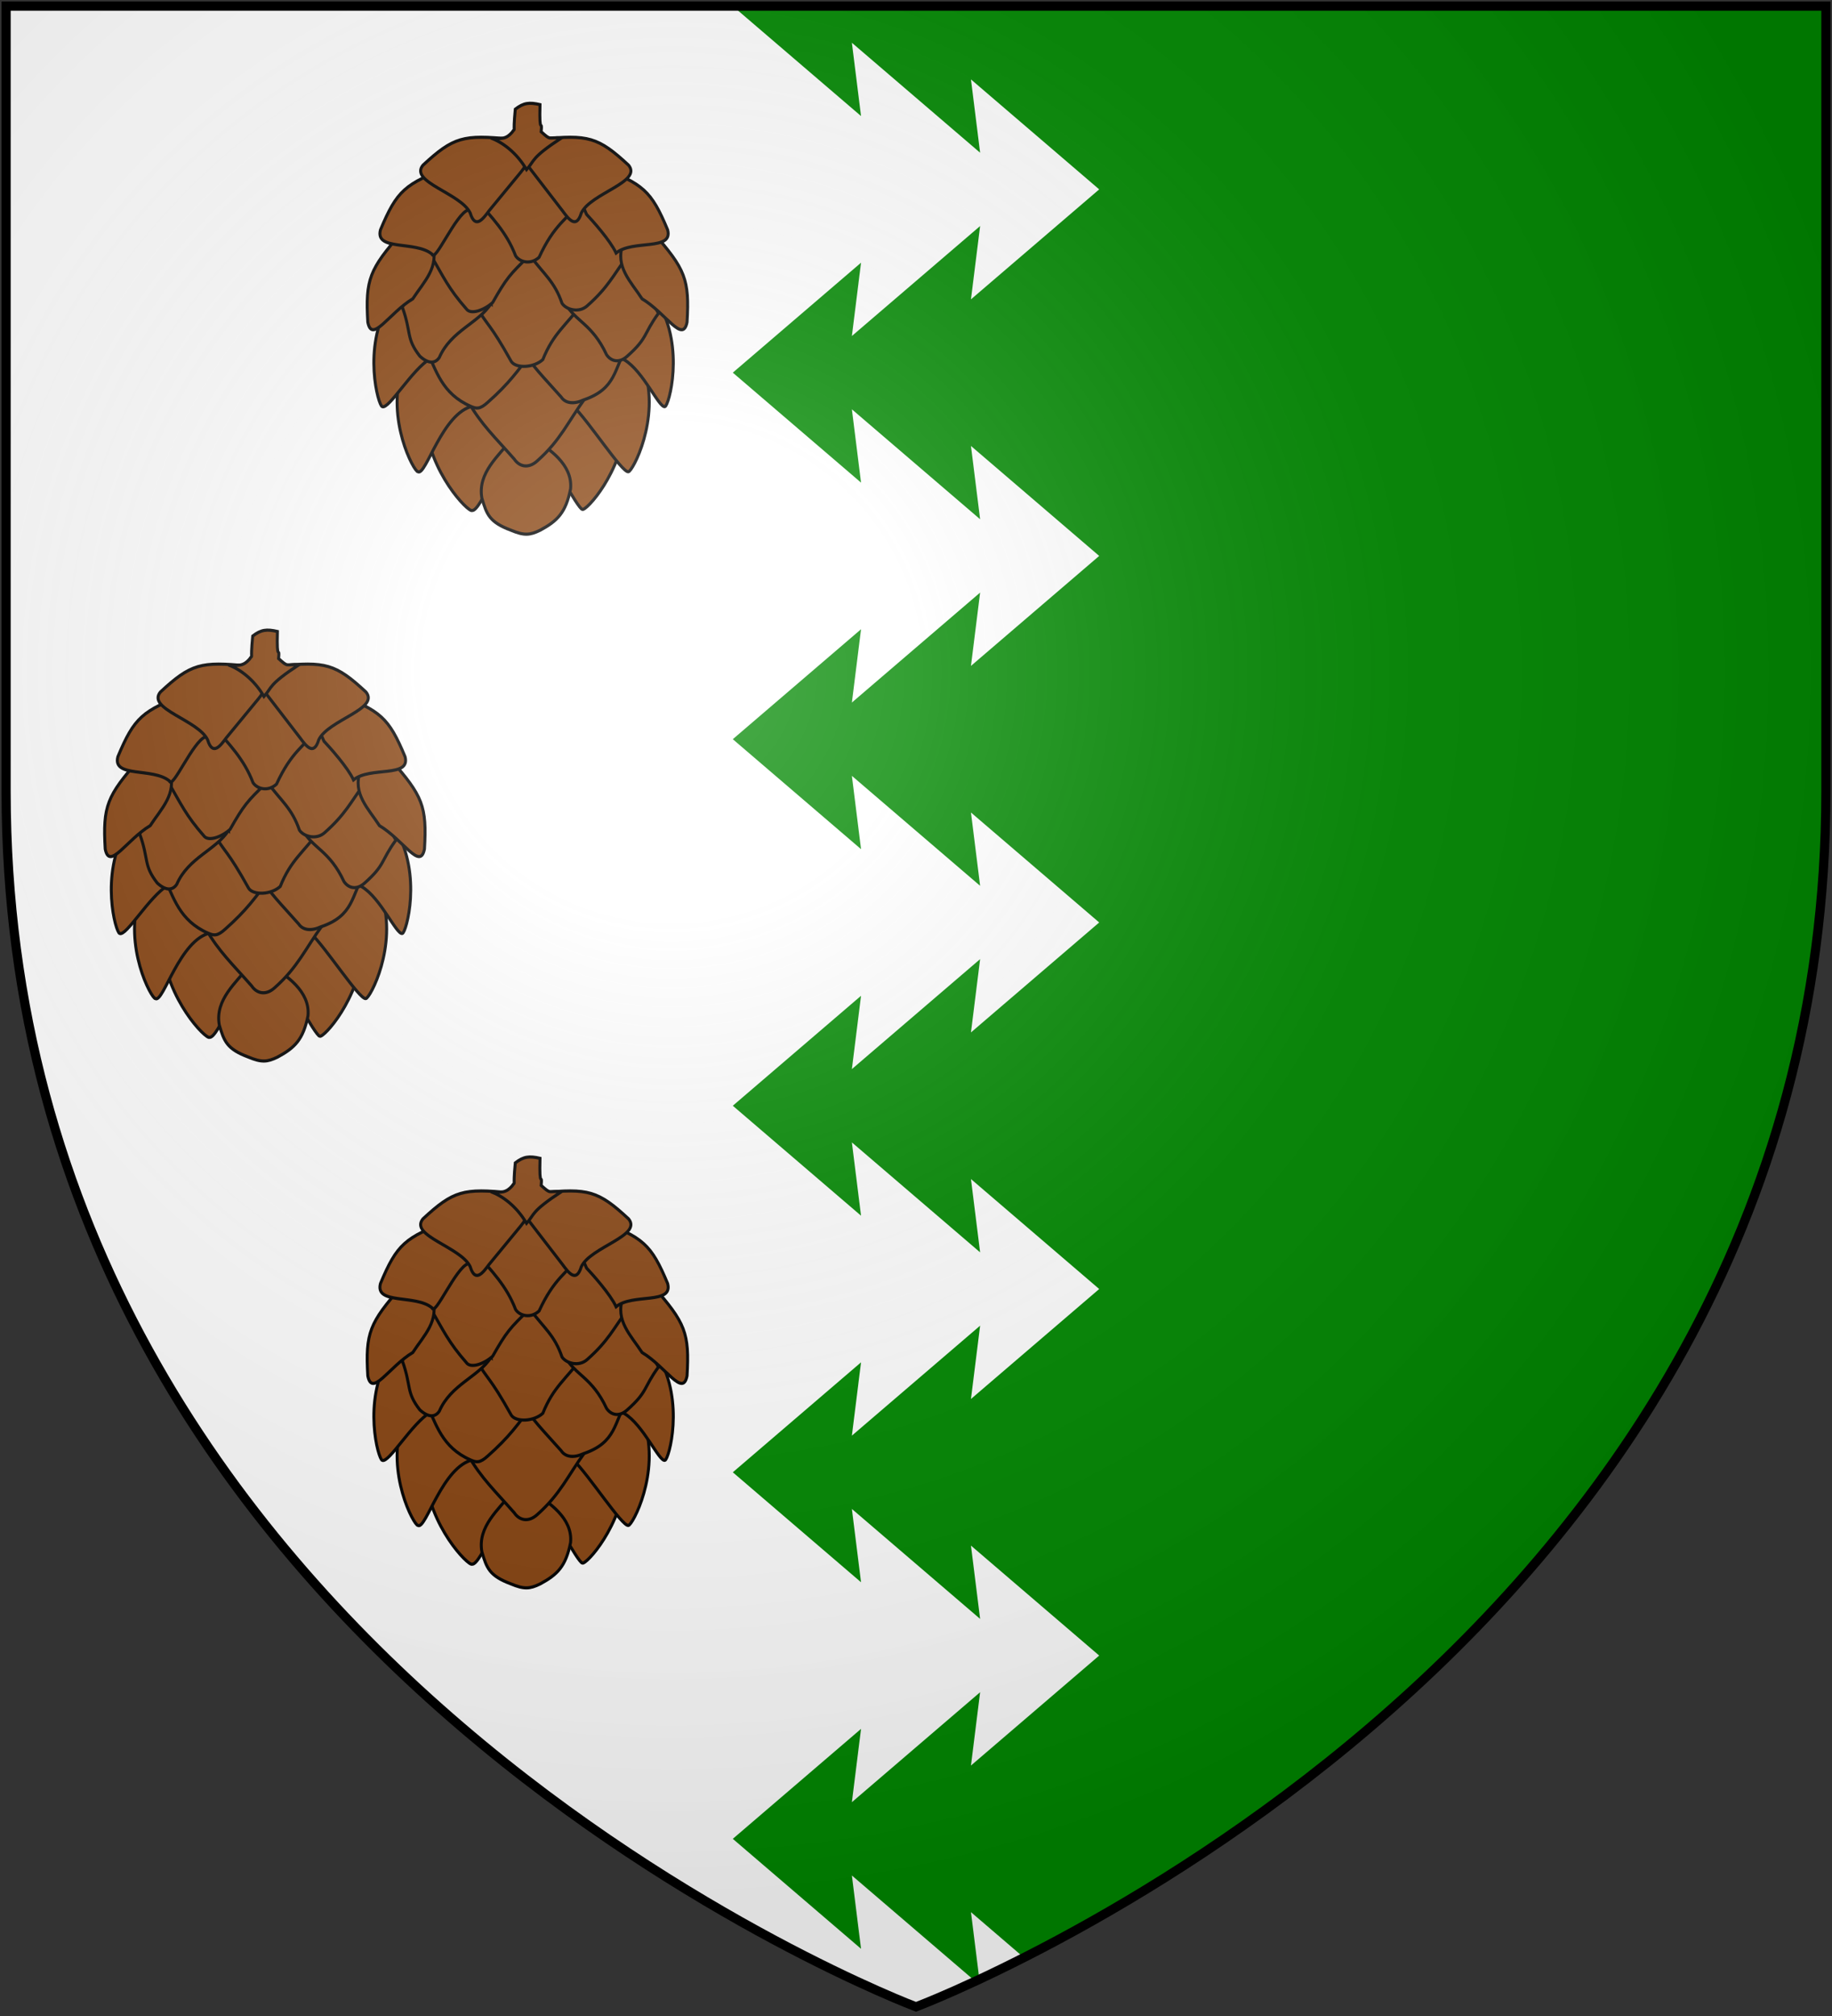 <?xml version="1.0" encoding="UTF-8" standalone="no"?>
<svg
   xmlns:dc="http://purl.org/dc/elements/1.1/"
   xmlns:cc="http://creativecommons.org/ns#"
   xmlns:rdf="http://www.w3.org/1999/02/22-rdf-syntax-ns#"
   xmlns:svg="http://www.w3.org/2000/svg"
   xmlns="http://www.w3.org/2000/svg"
   xmlns:xlink="http://www.w3.org/1999/xlink"
   xmlns:sodipodi="http://sodipodi.sourceforge.net/DTD/sodipodi-0.dtd"
   xmlns:inkscape="http://www.inkscape.org/namespaces/inkscape"
   width="600"
   height="660"
   id="svg2"
   version="1.1"
   inkscape:version="0.48.2 r9819"
   sodipodi:docname="House_Kellington.svg">
  <rect width="100%" height="100%" fill="#333333" stroke="none"/>
  <sodipodi:namedview
     pagecolor="#ffffff"
     bordercolor="#666666"
     borderopacity="1"
     objecttolerance="10"
     gridtolerance="10"
     guidetolerance="10"
     inkscape:pageopacity="0"
     inkscape:pageshadow="2"
     inkscape:window-width="1366"
     inkscape:window-height="715"
     id="namedview22"
     showgrid="false"
     inkscape:zoom="0.50568849"
     inkscape:cx="226.06484"
     inkscape:cy="272.93419"
     inkscape:window-x="-8"
     inkscape:window-y="-8"
     inkscape:window-maximized="1"
     inkscape:current-layer="layer2" />
  <defs
     id="defs4">
    <inkscape:path-effect
       is_visible="true"
       id="path-effect3136"
       effect="spiro" />
    <inkscape:path-effect
       effect="spiro"
       id="path-effect3132"
       is_visible="true" />
    <inkscape:path-effect
       effect="spiro"
       id="path-effect3101"
       is_visible="true" />
    <inkscape:path-effect
       is_visible="true"
       id="path-effect3085"
       effect="spiro" />
    <inkscape:path-effect
       is_visible="true"
       id="path-effect3083"
       effect="spiro" />
    <inkscape:path-effect
       is_visible="true"
       id="path-effect3081"
       effect="spiro" />
    <inkscape:path-effect
       is_visible="true"
       id="path-effect3079"
       effect="spiro" />
    <inkscape:path-effect
       is_visible="true"
       id="path-effect3077"
       effect="spiro" />
    <inkscape:path-effect
       is_visible="true"
       id="path-effect3075"
       effect="spiro" />
    <inkscape:path-effect
       effect="spiro"
       id="path-effect3049"
       is_visible="true" />
    <inkscape:path-effect
       is_visible="true"
       id="path-effect3045"
       effect="spiro" />
    <inkscape:path-effect
       effect="spiro"
       id="path-effect3041"
       is_visible="true" />
    <radialGradient
       id="rg"
       gradientUnits="userSpaceOnUse"
       cx="220"
       cy="220"
       r="405">
      <stop
         style="stop-color:#fff;stop-opacity:.3"
         offset="0"
         id="stop7" />
      <stop
         style="stop-color:#fff;stop-opacity:.2"
         offset=".2"
         id="stop9" />
      <stop
         style="stop-color:#666;stop-opacity:.1"
         offset=".6"
         id="stop11" />
      <stop
         style="stop-color:#000;stop-opacity:.13"
         offset="1"
         id="stop13" />
    </radialGradient>
    <path
       id="shield"
       d="m2,2v257c0,286 298,398 298,398c0,0 298-112 298-398V2z" />
    <radialGradient
       inkscape:collect="always"
       xlink:href="#rg-7"
       id="radialGradient3055-1"
       gradientUnits="userSpaceOnUse"
       cx="220"
       cy="220"
       r="405" />
    <radialGradient
       id="rg-7"
       gradientUnits="userSpaceOnUse"
       cx="220"
       cy="220"
       r="405">
      <stop
         style="stop-color:#fff;stop-opacity:.3"
         offset="0"
         id="stop7-4" />
      <stop
         style="stop-color:#fff;stop-opacity:.2"
         offset=".2"
         id="stop9-0" />
      <stop
         style="stop-color:#666;stop-opacity:.1"
         offset=".6"
         id="stop11-9" />
      <stop
         style="stop-color:#000;stop-opacity:.13"
         offset="1"
         id="stop13-4" />
    </radialGradient>
    <radialGradient
       r="405"
       cy="220"
       cx="220"
       gradientUnits="userSpaceOnUse"
       id="radialGradient3074"
       xlink:href="#rg-7"
       inkscape:collect="always" />
    <inkscape:path-effect
       is_visible="true"
       id="path-effect10120-1"
       effect="spiro" />
    <inkscape:path-effect
       effect="spiro"
       id="path-effect10118-3"
       is_visible="true" />
    <inkscape:path-effect
       effect="spiro"
       id="path-effect10116-9"
       is_visible="true" />
    <inkscape:path-effect
       effect="spiro"
       id="path-effect10114-7"
       is_visible="true" />
    <inkscape:path-effect
       effect="spiro"
       id="path-effect10112-7"
       is_visible="true" />
    <inkscape:path-effect
       effect="spiro"
       id="path-effect10110-2"
       is_visible="true" />
    <linearGradient
       inkscape:collect="always"
       xlink:href="#linearGradient4719-5"
       id="linearGradient4039"
       gradientUnits="userSpaceOnUse"
       gradientTransform="matrix(2.326,0,0,2.294,447.695,-1820.28)"
       x1="-145.259"
       y1="984.243"
       x2="-64.143"
       y2="984.148" />
    <linearGradient
       inkscape:collect="always"
       id="linearGradient4719-5">
      <stop
         style="stop-color:#666666;stop-opacity:1;"
         offset="0"
         id="stop4721-5" />
      <stop
         id="stop4809-1"
         offset="0.393"
         style="stop-color:#666666;stop-opacity:0.749;" />
      <stop
         style="stop-color:#666666;stop-opacity:0;"
         offset="1"
         id="stop4723-7" />
    </linearGradient>
    <radialGradient
       inkscape:collect="always"
       xlink:href="#linearGradient4801-8"
       id="radialGradient4041"
       gradientUnits="userSpaceOnUse"
       gradientTransform="matrix(-0.722,1.265,-2.273,-1.262,1712.011,1733.784)"
       cx="-307.143"
       cy="782.362"
       fx="-307.143"
       fy="782.362"
       r="63" />
    <linearGradient
       inkscape:collect="always"
       id="linearGradient4801-8">
      <stop
         style="stop-color:#000000;stop-opacity:1;"
         offset="0"
         id="stop4803-2" />
      <stop
         style="stop-color:#000000;stop-opacity:0;"
         offset="1"
         id="stop4805-4" />
    </linearGradient>
    <inkscape:path-effect
       effect="spiro"
       id="path-effect10108-4"
       is_visible="true" />
    <linearGradient
       inkscape:collect="always"
       xlink:href="#linearGradient4719-5"
       id="linearGradient4044"
       gradientUnits="userSpaceOnUse"
       gradientTransform="matrix(-2.406,0,0,-1.649,142.062,1726.531)"
       x1="-145.259"
       y1="984.243"
       x2="-64.143"
       y2="984.148" />
    <radialGradient
       inkscape:collect="always"
       xlink:href="#linearGradient4801-8"
       id="radialGradient4046"
       gradientUnits="userSpaceOnUse"
       gradientTransform="matrix(0.746,-0.909,2.351,0.906,-1165.637,-827.118)"
       cx="-307.143"
       cy="782.362"
       fx="-307.143"
       fy="782.362"
       r="63" />
    <inkscape:path-effect
       effect="spiro"
       id="path-effect10102-7"
       is_visible="true" />
    <linearGradient
       inkscape:collect="always"
       xlink:href="#linearGradient4719-5"
       id="linearGradient4049"
       gradientUnits="userSpaceOnUse"
       gradientTransform="matrix(2.335,0,0,-1.615,449.441,1692.189)"
       x1="-145.259"
       y1="984.243"
       x2="-64.143"
       y2="984.148" />
    <radialGradient
       inkscape:collect="always"
       xlink:href="#linearGradient4801-8"
       id="radialGradient4051"
       gradientUnits="userSpaceOnUse"
       gradientTransform="matrix(-0.724,-0.89,-2.282,0.888,1718.788,-809.094)"
       cx="-307.143"
       cy="782.362"
       fx="-307.143"
       fy="782.362"
       r="63" />
    <inkscape:path-effect
       is_visible="true"
       id="path-effect10096-8"
       effect="spiro" />
    <linearGradient
       inkscape:collect="always"
       xlink:href="#linearGradient4719-5"
       id="linearGradient4054"
       gradientUnits="userSpaceOnUse"
       gradientTransform="matrix(-2.41,0,0,2.282,139.611,-1810.816)"
       x1="-145.259"
       y1="984.243"
       x2="-64.143"
       y2="984.148" />
    <radialGradient
       inkscape:collect="always"
       xlink:href="#linearGradient4801-8"
       id="radialGradient4056"
       gradientUnits="userSpaceOnUse"
       gradientTransform="matrix(0.748,1.258,2.355,-1.255,-1170.296,1723.935)"
       cx="-307.143"
       cy="782.362"
       fx="-307.143"
       fy="782.362"
       r="63" />
    <inkscape:path-effect
       is_visible="true"
       id="path-effect10090-3"
       effect="spiro" />
    <inkscape:path-effect
       effect="spiro"
       id="path-effect10084-1"
       is_visible="true" />
    <inkscape:path-effect
       effect="spiro"
       id="path-effect10082-1"
       is_visible="true" />
    <radialGradient
       inkscape:collect="always"
       xlink:href="#linearGradient4801-8"
       id="radialGradient4061"
       gradientUnits="userSpaceOnUse"
       gradientTransform="matrix(-0.765,1.29,-2.41,-1.287,1806.844,1757.47)"
       cx="-307.143"
       cy="782.362"
       fx="-307.143"
       fy="782.362"
       r="63" />
    <inkscape:path-effect
       effect="spiro"
       id="path-effect10080-4"
       is_visible="true" />
    <inkscape:path-effect
       is_visible="true"
       id="path-effect3075-1"
       effect="spiro" />
    <inkscape:path-effect
       effect="spiro"
       id="path-effect3101-7"
       is_visible="true" />
    <linearGradient
       inkscape:collect="always"
       xlink:href="#grad1-7-7"
       id="linearGradient3085-8-8"
       gradientUnits="userSpaceOnUse"
       gradientTransform="matrix(0.775,0,0,0.31,152.69,-13.619)"
       x1="78.877"
       y1="178.074"
       x2="301.406"
       y2="178.074" />
    <linearGradient
       id="grad1-7-7"
       x1="78.877"
       y1="178.074"
       x2="301.406"
       y2="178.074"
       gradientTransform="scale(1.578,0.634)"
       gradientUnits="userSpaceOnUse">
      <stop
         offset="0%"
         style="stop-color:#da0;"
         id="stop16-4-4" />
      <stop
         offset="40%"
         style="stop-color:#fd0;"
         id="stop18-0-0" />
      <stop
         offset="60%"
         style="stop-color:#fd0;"
         id="stop20-9-9" />
      <stop
         offset="100%"
         style="stop-color:#da0;"
         id="stop22-4-4" />
    </linearGradient>
    <linearGradient
       inkscape:collect="always"
       xlink:href="#grad1-7-7"
       id="linearGradient3081-8-8"
       gradientUnits="userSpaceOnUse"
       gradientTransform="matrix(0.775,0,0,0.31,-27.31,-13.619)"
       x1="78.877"
       y1="178.074"
       x2="301.406"
       y2="178.074" />
    <linearGradient
       id="linearGradient3093"
       x1="78.877"
       y1="178.074"
       x2="301.406"
       y2="178.074"
       gradientTransform="scale(1.578,0.634)"
       gradientUnits="userSpaceOnUse">
      <stop
         offset="0%"
         style="stop-color:#da0;"
         id="stop3095" />
      <stop
         offset="40%"
         style="stop-color:#fd0;"
         id="stop3097" />
      <stop
         offset="60%"
         style="stop-color:#fd0;"
         id="stop3099" />
      <stop
         offset="100%"
         style="stop-color:#da0;"
         id="stop3101" />
    </linearGradient>
    <linearGradient
       y2="178.074"
       x2="301.406"
       y1="178.074"
       x1="78.877"
       gradientTransform="matrix(0.775,0,0,0.31,332.69,-13.619)"
       gradientUnits="userSpaceOnUse"
       id="linearGradient3128-1"
       xlink:href="#grad1-7-7"
       inkscape:collect="always" />
    <linearGradient
       id="linearGradient3104"
       x1="78.877"
       y1="178.074"
       x2="301.406"
       y2="178.074"
       gradientTransform="scale(1.578,0.634)"
       gradientUnits="userSpaceOnUse">
      <stop
         offset="0%"
         style="stop-color:#da0;"
         id="stop3106" />
      <stop
         offset="40%"
         style="stop-color:#fd0;"
         id="stop3108" />
      <stop
         offset="60%"
         style="stop-color:#fd0;"
         id="stop3110" />
      <stop
         offset="100%"
         style="stop-color:#da0;"
         id="stop3112" />
    </linearGradient>
    <inkscape:path-effect
       is_visible="true"
       id="path-effect3061"
       effect="spiro" />
  </defs>
  <g
     inkscape:groupmode="layer"
     id="layer2"
     inkscape:label="Elements"
     style="display:inline">
    <use
       style="fill:#008800;fill-opacity:1;display:inline"
       xlink:href="#shield"
       id="use3156"
       x="0"
       y="0"
       width="744.094"
       height="1052.362" />
    <path
       inkscape:connector-curvature="0"
       style="fill:#ffffff;display:inline"
       d="m 2,2 0,257 c 0,286 298,398 298,398 0,0 7.23,-2.722 19.406,-8.375 L 279,614 l 3,24 -42,-36 42,-36 -3,24 42,-36 -3,24 42,-36 -42,-36 3,24 -42,-36 3,24 -42,-36 42,-36 -3,24 42,-36 -3,24 42,-36 -42,-36 3,24 -42,-36 3,24 -42,-36 42,-36 -3,24 42,-36 -3,24 42,-36 -42,-36 3,24 -42,-36 3,24 -42,-36 42,-36 -3,24 42,-36 -3,24 42,-36 -42,-36 3,24 -42,-36 3,24 -42,-36 42,-36 -3,24 42,-36 -3,24 42,-36 -42,-36 3,24 -42,-36 3,24 L 240,2 2,2 z m 316,624 2.75,22 c 4.332,-2.027 9.184,-4.382 14.594,-7.125 L 318,626 z"
       id="use3158" />
    <g
       transform="matrix(2.502,0,0,2.658,-958.439,-552.466)"
       id="g3254"
       style="fill:#884411;stroke-width:0.317;stroke-miterlimit:4;stroke-dasharray:none;display:inline">
      <path
         inkscape:connector-curvature="0"
         style="fill:#884411;fill-opacity:1;stroke:#000000;stroke-width:0.388;stroke-linecap:butt;stroke-linejoin:miter;stroke-miterlimit:4;stroke-opacity:1;stroke-dasharray:none"
         d="m 461.811,256.935 c 2.236,0.257 3.804,0.423 3.224,2.707 -0.575,6.472 -5.26,11.173 -5.734,10.944 -0.534,0.003 -4.635,-7.001 -5.831,-9.552 1.072,-2.277 5.402,-3.609 8.341,-4.098 z"
         id="path3256"
         sodipodi:nodetypes="ccccc" />
      <path
         inkscape:connector-curvature="0"
         style="fill:#884411;fill-opacity:1;stroke:#000000;stroke-width:0.388;stroke-linecap:butt;stroke-linejoin:miter;stroke-miterlimit:4;stroke-opacity:1;stroke-dasharray:none"
         d="m 445.473,232.703 c 1.531,2.494 2.544,4.579 4.829,7.023 0.56,0.793 1.633,1.126 2.719,0.185 2.719,-2.272 4.479,-4.956 6.48,-7.535 l -7.378,-6.083 -6.651,6.411 z"
         id="path3258"
         sodipodi:nodetypes="cccccc" />
      <path
         inkscape:connector-curvature="0"
         style="fill:#884411;fill-opacity:1;stroke:#000000;stroke-width:0.388;stroke-linecap:butt;stroke-linejoin:miter;stroke-miterlimit:4;stroke-opacity:1;stroke-dasharray:none"
         d="m 463.371,252.2 c 2.149,-0.669 3.65,-1.151 4.043,1.171 2.091,6.151 -1.569,12.601 -2.095,12.583 -0.839,0.114 -5.136,-6.175 -7.248,-8.105 0.059,-2.516 2.81,-4.014 5.3,-5.65 z"
         id="path3260"
         sodipodi:nodetypes="ccccc" />
      <path
         inkscape:connector-curvature="0"
         sodipodi:nodetypes="ccccc"
         id="path3262"
         d="m 441.924,256.935 c -2.236,0.257 -3.804,0.423 -3.224,2.707 0.575,6.472 5.684,11.314 6.157,11.085 1.148,0.139 4.049,-7.147 5.273,-9.693 -1.072,-2.277 -5.268,-3.609 -8.206,-4.098 z"
         style="fill:#884411;fill-opacity:1;stroke:#000000;stroke-width:0.388;stroke-linecap:butt;stroke-linejoin:miter;stroke-miterlimit:4;stroke-opacity:1;stroke-dasharray:none" />
      <path
         inkscape:connector-curvature="0"
         style="fill:#884411;fill-opacity:1;stroke:#000000;stroke-width:0.388;stroke-linecap:butt;stroke-linejoin:miter;stroke-miterlimit:4;stroke-opacity:1;stroke-dasharray:none"
         d="m 450.018,261.959 2.984,0.007 c 1.795,1.099 5.06,3.043 4.755,6.097 -0.619,2.932 -1.739,3.957 -3.984,5.095 -1.349,0.617 -2.089,0.678 -3.813,0 -2.833,-0.996 -3.189,-1.954 -3.813,-3.954 -0.594,-3.122 2.25,-5.23 3.871,-7.244 l 0,-7e-5 z"
         id="path3264"
         sodipodi:nodetypes="cccccccc" />
      <path
         inkscape:connector-curvature="0"
         style="fill:#884411;fill-opacity:1;stroke:#000000;stroke-width:0.388;stroke-linecap:butt;stroke-linejoin:miter;stroke-miterlimit:4;stroke-opacity:1;stroke-dasharray:none"
         d="m 444.379,257.364 c 1.705,2.777 3.463,4.313 6.007,7.034 0.624,0.883 1.818,1.254 3.028,0.206 3.028,-2.53 4.001,-4.805 6.231,-7.678 l -7.23,-7.487 -8.036,7.926 z"
         id="path3266"
         sodipodi:nodetypes="cccccc" />
      <path
         inkscape:connector-curvature="0"
         style="fill:#884411;fill-opacity:1;stroke:#000000;stroke-width:0.388;stroke-linecap:butt;stroke-linejoin:miter;stroke-miterlimit:4;stroke-opacity:1;stroke-dasharray:none"
         d="m 451.137,250.441 c 1.531,2.494 3.109,3.873 5.394,6.316 0.56,0.793 1.67,0.901 2.926,0.354 4.336,-1.388 3.955,-3.853 5.709,-6.575 l -6.813,-7.213 -7.216,7.118 z"
         id="path3268"
         sodipodi:nodetypes="cccccc" />
      <path
         inkscape:connector-curvature="0"
         sodipodi:nodetypes="ccccc"
         id="path3270"
         d="m 439.733,252.2 c -2.149,-0.669 -3.65,-1.151 -4.043,1.171 -2.091,6.151 1.569,12.601 2.095,12.583 1.05,0.557 3.161,-7.304 7.248,-8.105 -0.059,-2.516 -2.81,-4.014 -5.3,-5.65 z"
         style="fill:#884411;fill-opacity:1;stroke:#000000;stroke-width:0.388;stroke-linecap:butt;stroke-linejoin:miter;stroke-miterlimit:4;stroke-opacity:1;stroke-dasharray:none" />
      <path
         inkscape:connector-curvature="0"
         style="fill:#884411;fill-opacity:1;stroke:#000000;stroke-width:0.388;stroke-linecap:butt;stroke-linejoin:miter;stroke-miterlimit:4;stroke-opacity:1;stroke-dasharray:none"
         d="m 438.85,250.865 c 1.318,2.621 2.061,5.475 5.826,7.03 0.748,0.304 1.2,0.412 2.287,-0.529 2.719,-2.272 3.914,-3.826 5.916,-6.406 l -6.813,-7.213 -7.216,7.118 z"
         id="path3272"
         sodipodi:nodetypes="cccccc" />
      <path
         inkscape:connector-curvature="0"
         style="fill:#884411;fill-opacity:1;stroke:#000000;stroke-width:0.388;stroke-linecap:butt;stroke-linejoin:miter;stroke-miterlimit:4;stroke-opacity:1;stroke-dasharray:none"
         d="m 445.333,245.474 c 1.671,2.704 1.806,2.078 4.666,6.906 0.613,0.867 2.936,0.791 4.125,-0.238 1.392,-3.275 3.045,-4.184 5.236,-7.004 l -7.454,-7.887 -6.573,8.223 z"
         id="path3274"
         sodipodi:nodetypes="cccccc" />
      <path
         inkscape:connector-curvature="0"
         sodipodi:nodetypes="ccccc"
         id="path3276"
         d="m 465.058,244.991 c 1.938,-1.144 3.289,-1.958 4.204,0.213 3.447,5.508 1.363,12.625 0.847,12.728 -0.77,0.188 -2.825,-4.373 -5.323,-5.766 -0.519,-2.463 -1.776,-5.011 0.272,-7.175 z"
         style="fill:#884411;fill-opacity:1;stroke:#000000;stroke-width:0.388;stroke-linecap:butt;stroke-linejoin:miter;stroke-miterlimit:4;stroke-opacity:1;stroke-dasharray:none" />
      <path
         inkscape:connector-curvature="0"
         style="fill:#884411;fill-opacity:1;stroke:#000000;stroke-width:0.388;stroke-linecap:butt;stroke-linejoin:miter;stroke-miterlimit:4;stroke-opacity:1;stroke-dasharray:none"
         d="m 457.069,245.216 c 1.341,2.255 3.513,2.507 5.394,6.316 0.56,0.793 1.633,1.126 2.719,0.185 2.719,-2.272 2.078,-2.696 4.08,-5.276 l -4.977,-8.343 -7.216,7.118 z"
         id="path3278"
         sodipodi:nodetypes="cccccc" />
      <path
         inkscape:connector-curvature="0"
         style="fill:#884411;fill-opacity:1;stroke:#000000;stroke-width:0.388;stroke-linecap:butt;stroke-linejoin:miter;stroke-miterlimit:4;stroke-opacity:1;stroke-dasharray:none"
         d="m 438.156,244.991 c -1.938,-1.144 -3.289,-1.958 -4.204,0.213 -3.447,5.508 -1.363,12.625 -0.847,12.728 0.883,0.375 3.854,-4.558 6.353,-5.952 0.519,-2.463 0.747,-4.826 -1.301,-6.989 z"
         id="path3280"
         sodipodi:nodetypes="ccccc" />
      <path
         inkscape:connector-curvature="0"
         sodipodi:nodetypes="cccccc"
         id="path3282"
         d="m 447.371,245.216 c -1.625,2.431 -5.268,3.357 -6.794,6.666 -0.56,0.793 -1.468,0.776 -2.555,-0.165 -1.834,-2.231 -1.069,-2.84 -2.288,-6.037 l 4.421,-7.581 7.216,7.118 z"
         style="fill:#884411;fill-opacity:1;stroke:#000000;stroke-width:0.388;stroke-linecap:butt;stroke-linejoin:miter;stroke-miterlimit:4;stroke-opacity:1;stroke-dasharray:none" />
      <path
         inkscape:connector-curvature="0"
         style="fill:#884411;fill-opacity:1;stroke:#000000;stroke-width:0.388;stroke-linecap:butt;stroke-linejoin:miter;stroke-miterlimit:4;stroke-opacity:1;stroke-dasharray:none"
         d="m 439.556,239.425 c 1.531,2.494 2.262,4.014 4.547,6.458 0.56,0.793 2.373,0.165 3.46,-0.776 1.787,-2.972 2.284,-3.497 4.751,-5.727 l -5.542,-7.072 c -4.057,0.17 -5.272,4.13 -7.216,7.118 z"
         id="path3284"
         sodipodi:nodetypes="cccccc" />
      <path
         inkscape:connector-curvature="0"
         style="fill:#884411;fill-opacity:1;stroke:#000000;stroke-width:0.388;stroke-linecap:butt;stroke-linejoin:miter;stroke-miterlimit:4;stroke-opacity:1;stroke-dasharray:none"
         d="m 452.408,239.284 c 1.914,2.417 3.243,3.224 4.23,5.927 0.56,0.793 2.232,1.233 3.319,0.291 2.719,-2.272 3.349,-3.685 5.351,-6.264 l -6.813,-7.213 -6.086,7.259 z"
         id="path3286"
         sodipodi:nodetypes="cccccc" />
      <path
         inkscape:connector-curvature="0"
         sodipodi:nodetypes="ccccc"
         id="path3288"
         d="m 464.608,237.924 c 1.35,-1.801 2.284,-3.071 3.963,-1.418 4.203,4.497 4.763,5.733 4.433,11.024 -0.563,2.682 -2.763,-1.112 -5.891,-2.877 -1.425,-2.074 -3.565,-3.944 -2.505,-6.729 z"
         style="fill:#884411;fill-opacity:1;stroke:#000000;stroke-width:0.388;stroke-linecap:butt;stroke-linejoin:miter;stroke-miterlimit:4;stroke-opacity:1;stroke-dasharray:none" />
      <path
         sodipodi:nodetypes="cccccc"
         id="path3290"
         d="m 458.584,231.517 c 0.367,-2.221 0.61,-3.779 2.862,-3.087 5.804,2.05 6.87,2.889 9.019,7.735 0.738,2.639 -4.578,1.164 -6.75,2.851 -0.762,-1.554 -3.11,-4.006 -3.865,-4.763 z"
         style="fill:#884411;fill-opacity:1;stroke:#000000;stroke-width:0.388;stroke-linecap:butt;stroke-linejoin:miter;stroke-miterlimit:4;stroke-opacity:1;stroke-dasharray:none"
         inkscape:connector-curvature="0" />
      <path
         inkscape:connector-curvature="0"
         style="fill:#884411;fill-opacity:1;stroke:#000000;stroke-width:0.388;stroke-linecap:butt;stroke-linejoin:miter;stroke-miterlimit:4;stroke-opacity:1;stroke-dasharray:none"
         d="m 439.609,237.924 c -1.35,-1.801 -2.284,-3.071 -3.963,-1.418 -4.203,4.497 -4.763,5.733 -4.433,11.024 0.563,2.682 2.763,-1.112 5.891,-2.877 1.425,-2.074 3.565,-3.944 2.505,-6.729 z"
         id="path3292"
         sodipodi:nodetypes="ccccc" />
      <path
         inkscape:connector-curvature="0"
         style="fill:#884411;fill-opacity:1;stroke:#000000;stroke-width:0.388;stroke-linecap:butt;stroke-linejoin:miter;stroke-miterlimit:4;stroke-opacity:1;stroke-dasharray:none"
         d="m 444.751,231.517 c -0.367,-2.221 -0.61,-3.779 -2.862,-3.087 -5.804,2.05 -6.87,2.889 -9.019,7.735 -0.738,2.639 4.578,1.299 6.75,2.986 0.377,1.151 3.088,-4.93 4.732,-5.443 l 0.4,-2.191 z"
         id="path3294"
         sodipodi:nodetypes="cccccc" />
      <path
         inkscape:connector-curvature="0"
         style="fill:#884411;fill-opacity:1;stroke:#000000;stroke-width:0.388;stroke-linecap:butt;stroke-linejoin:miter;stroke-miterlimit:4;stroke-opacity:1;stroke-dasharray:none"
         d="m 445.346,232.364 c 2.088,2.255 4.039,4.085 5.218,7.002 0.56,0.793 1.984,1.119 3.071,0.178 1.961,-4.013 3.605,-4.691 5.74,-7.084 l -6.813,-7.213 -7.216,7.118 0,-4e-5 z"
         id="path3296"
         sodipodi:nodetypes="ccccccc" />
      <path
         inkscape:connector-curvature="0"
         sodipodi:nodetypes="cccccc"
         id="path3298"
         d="m 452.521,228.705 c -1.205,-1.374 -0.938,-3.388 1.395,-3.711 6.127,-0.588 7.448,-0.278 11.44,3.21 1.782,2.082 -4.935,3.431 -6.192,5.876 -0.669,2.11 -1.754,0.633 -2.457,-0.259 l -4.186,-5.117 z"
         style="fill:#884411;fill-opacity:1;stroke:#000000;stroke-width:0.388;stroke-linecap:butt;stroke-linejoin:miter;stroke-miterlimit:4;stroke-opacity:1;stroke-dasharray:none" />
      <path
         inkscape:connector-curvature="0"
         style="fill:#884411;fill-opacity:1;stroke:#000000;stroke-width:0.388;stroke-linecap:butt;stroke-linejoin:miter;stroke-miterlimit:4;stroke-opacity:1;stroke-dasharray:none"
         d="m 451.296,229 c 1.688,-1.91 0.904,-3.683 -1.429,-4.006 -6.127,-0.588 -7.448,-0.278 -11.44,3.21 -1.782,2.082 4.935,3.431 6.192,5.876 0.669,2.11 1.754,0.633 2.457,-0.259 l 4.22,-4.822 z"
         id="path3300"
         sodipodi:nodetypes="cccccc" />
      <path
         inkscape:connector-curvature="0"
         sodipodi:nodetypes="cccccccc"
         id="path3302"
         d="m 453.756,220.737 c -1.403,-0.301 -2.134,-0.235 -3.235,0.563 -0.364,3.515 0.126,2.036 -0.434,2.861 -0.794,0.841 -1.368,0.79 -2.754,0.692 1.413,0.473 3.32,1.725 4.663,3.892 1.115,-1.179 0.533,-1.4 4.556,-3.903 -1.799,-0.119 -1.306,0.372 -2.644,-0.768 0.17,-1.718 -0.271,0.675 -0.152,-3.336 z"
         style="fill:#884411;fill-opacity:1;fill-rule:evenodd;stroke:#000000;stroke-width:0.388;stroke-linecap:butt;stroke-linejoin:miter;stroke-miterlimit:4;stroke-opacity:1;stroke-dasharray:none" />
    </g>
    <use
       x="0"
       y="0"
       xlink:href="#g3254"
       id="use3354"
       transform="translate(0,344.958)"
       width="600"
       height="660" />
    <use
       x="0"
       y="0"
       xlink:href="#use3354"
       id="use3356"
       transform="translate(-86,-172.479)"
       width="600"
       height="660" />
  </g>
  <g
     inkscape:groupmode="layer"
     id="layer1"
     inkscape:label="Cover"
     style="display:inline"
     sodipodi:insensitive="true">
    <path
       d="m 2,2 v 257 c 0,286 298,398 298,398 0,0 298,-112 298,-398 V 2 z"
       id="shine"
       inkscape:connector-curvature="0"
       style="fill:url(#radialGradient3074);stroke:#000000;stroke-width:3" />
  </g>
</svg>
